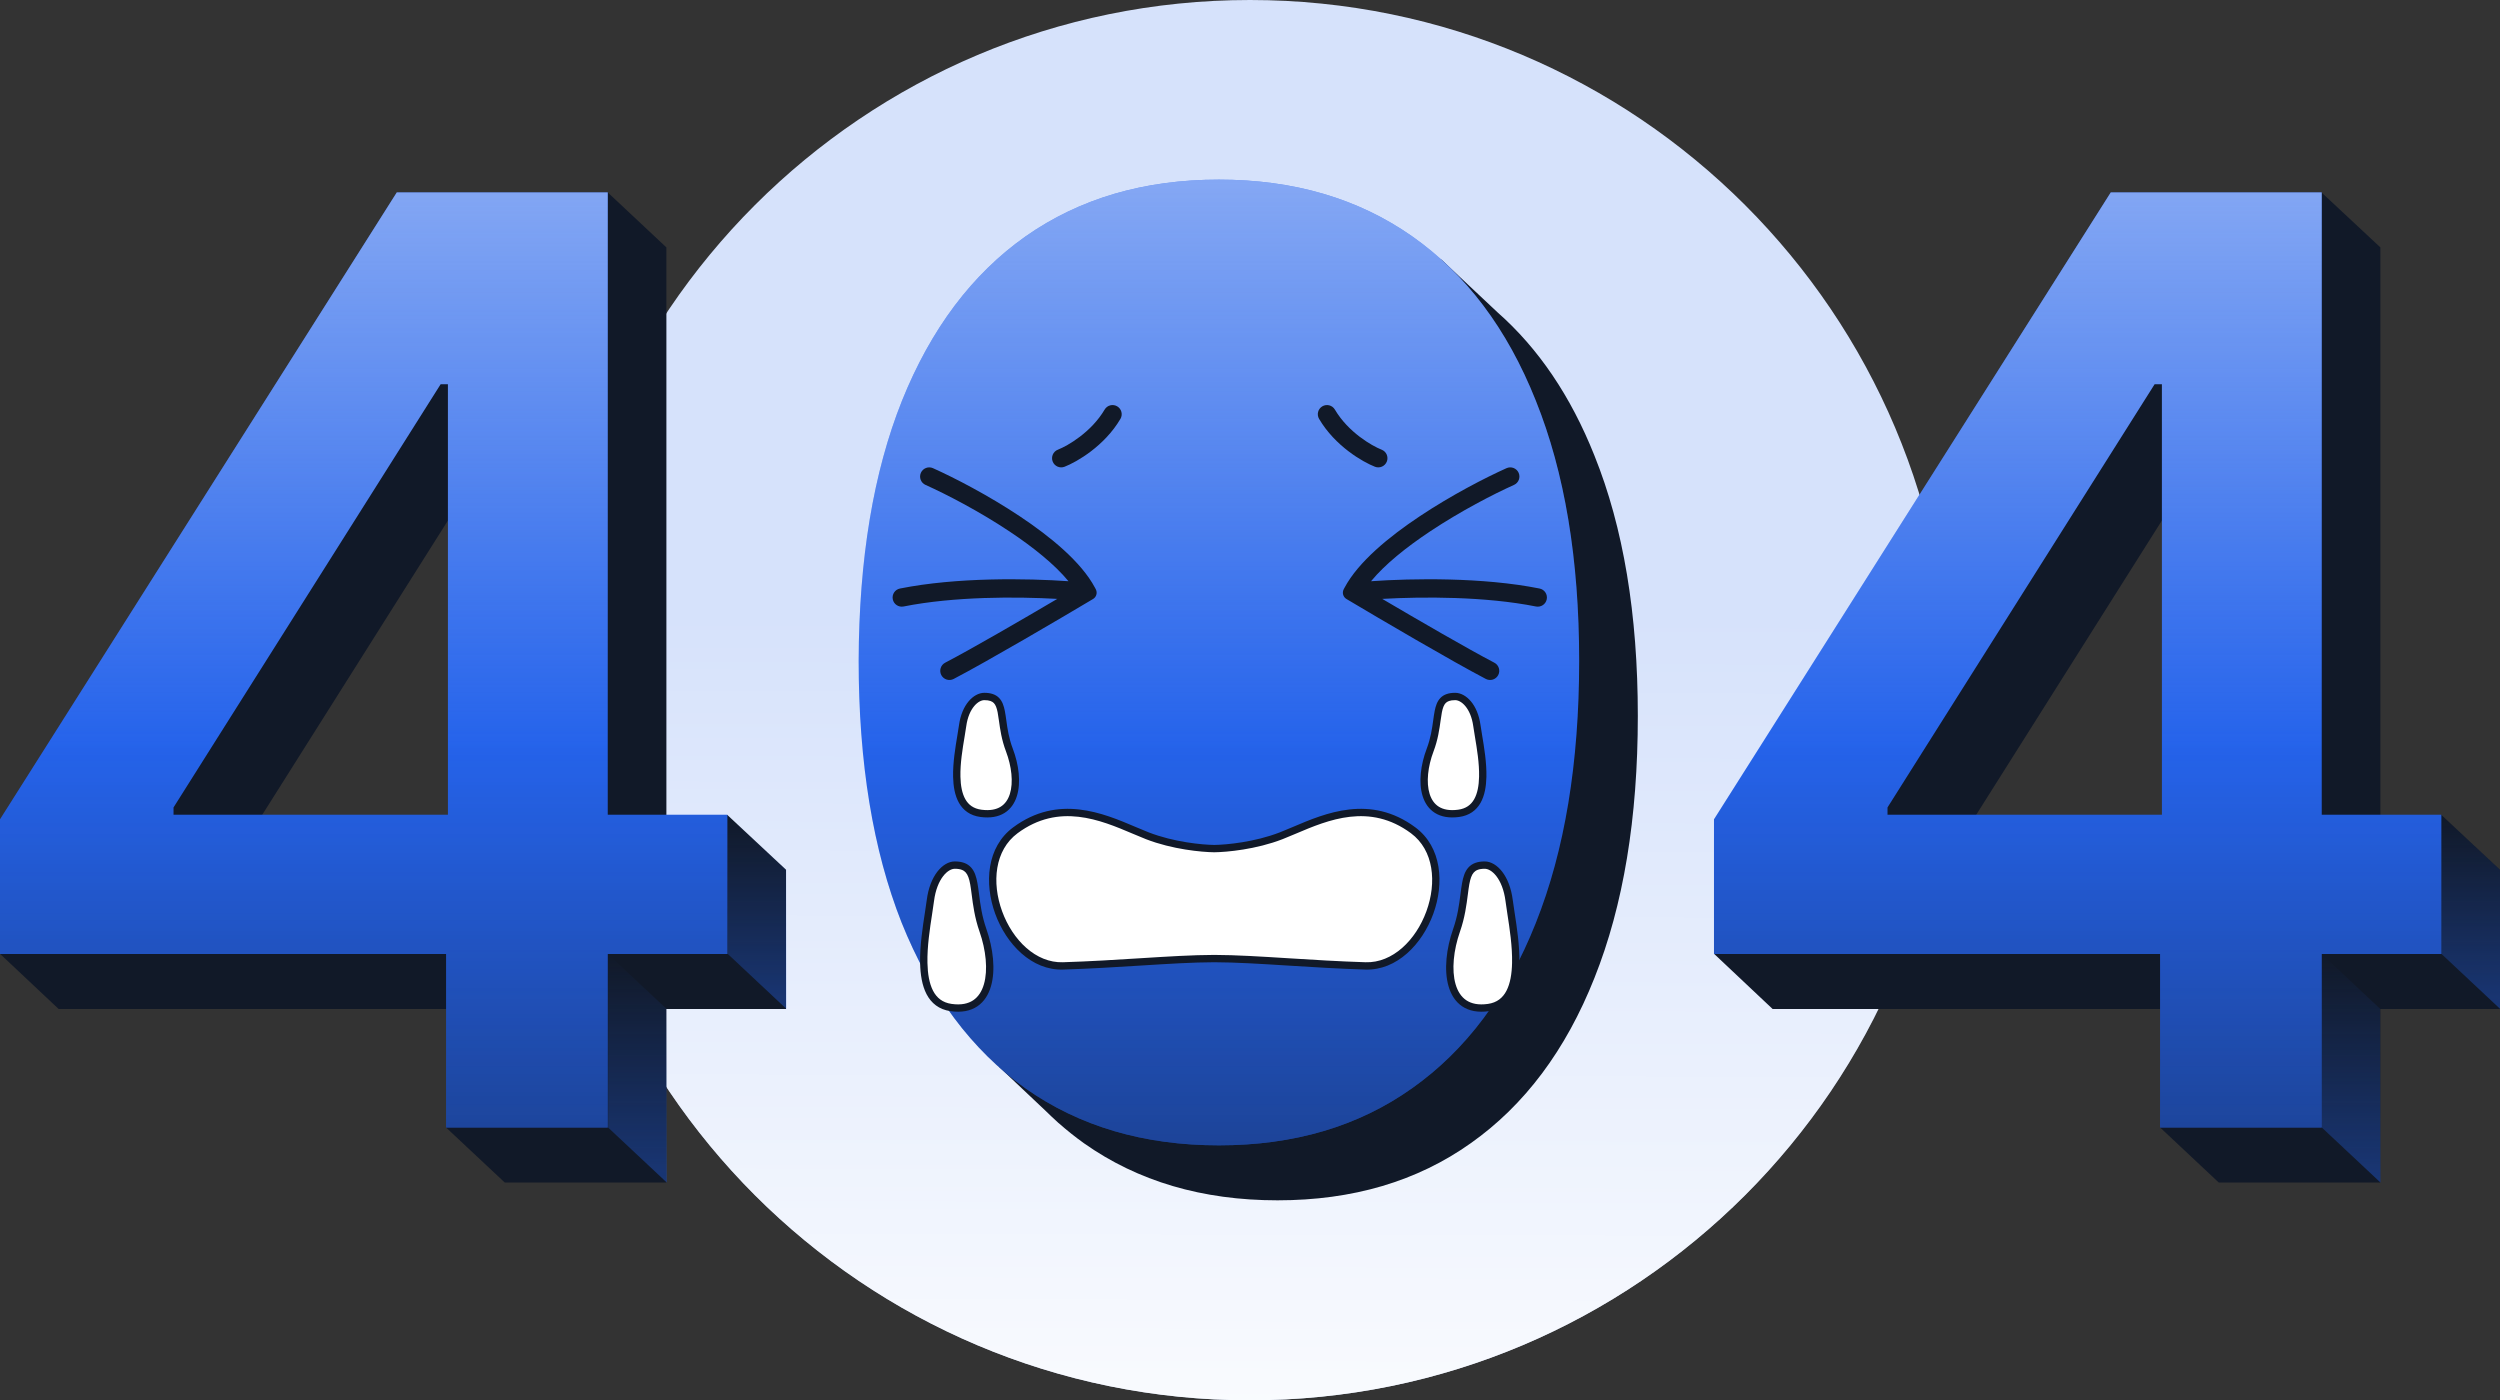 <svg class="w-auto max-w-[16rem] h-40 text-gray-800 dark:text-white" aria-hidden="true" width="682" height="382" viewBox="0 0 682 382" fill="none" xmlns="http://www.w3.org/2000/svg">
<rect x="0" y="0" width="682" height="382" fill="#333333" stroke="none"/>
<path d="M532 191C532 296.486 446.486 382 341 382C235.514 382 150 296.486 150 191C150 85.514 235.514 0 341 0C446.486 0 532 85.514 532 191Z" fill="#d6e2fb"/>
<path d="M532 191C532 296.486 446.486 382 341 382C235.514 382 150 296.486 150 191C150 85.514 235.514 0 341 0C446.486 0 532 85.514 532 191Z" fill="url(#paint0_linear_383_360)"/>
<path fill-rule="evenodd" clip-rule="evenodd" d="M348.517 327.448C328.006 327.448 310.402 322.258 295.703 311.878C293.314 310.167 291.014 308.333 288.804 306.376L288.8 306.4L288.258 305.888C287.243 304.974 286.248 304.033 285.272 303.067L272.5 291L274.745 290.579C269.788 283.553 265.522 275.581 261.947 266.662C254.141 246.898 250.238 223.107 250.238 195.288C250.321 167.469 254.266 143.803 262.072 124.288C269.961 104.69 281.213 89.743 295.828 79.446C310.526 69.149 328.089 64 348.517 64C364.303 64 378.377 67.074 390.741 73.222L384 66L393.3 70.9L408.502 85.186C419.683 95.035 428.503 108.069 434.963 124.288C442.852 143.886 446.797 167.552 446.797 195.288C446.797 223.19 442.852 247.023 434.963 266.786C427.157 286.467 415.905 301.498 401.207 311.878C386.592 322.258 369.029 327.448 348.517 327.448ZM348.517 288.46C364.461 288.46 377.042 280.613 386.26 264.918C395.56 249.14 400.211 225.93 400.211 195.288C400.211 175.026 398.093 158.003 393.858 144.218C389.623 130.433 383.644 120.053 375.921 113.077C368.198 106.019 359.064 102.49 348.517 102.49C332.657 102.49 320.117 110.378 310.9 126.156C301.682 141.851 297.032 164.895 296.949 195.288C296.866 215.633 298.9 232.74 303.052 246.607C307.288 260.475 313.266 270.938 320.989 277.997C328.712 284.972 337.888 288.46 348.517 288.46ZM483.574 275.256L467.6 260.2L483.574 238.51L591.818 67.487H605.769L633.3 52.5L649.366 67.487V237.265L666 222.3L682.001 237.265V275.256H649.366V322.59H605.271L589.3 307.6L605.271 275.256H483.574ZM603.776 119.803H605.769V237.265H530.908V235.272L603.776 119.803ZM16 238.51L0 260.2L16 275.256H137.697L121.7 307.6L137.697 322.59H181.792V275.256H214.427V237.265L198.4 222.3L181.792 237.265V67.487L165.8 52.5L138.195 67.487H124.244L16 238.51ZM138.195 119.803H136.202L63.333 235.272V237.265H138.195V119.803Z" fill="#111928"/>
<path fill-rule="evenodd" clip-rule="evenodd" d="M332.517 312.448C312.006 312.448 294.402 307.258 279.703 296.878C265.088 286.415 253.836 271.343 245.947 251.662C238.141 231.898 234.238 208.107 234.238 180.288C234.321 152.469 238.266 128.802 246.072 109.288C253.961 89.69 265.213 74.743 279.828 64.446C294.526 54.149 312.089 49 332.517 49C352.946 49 370.509 54.149 385.207 64.446C399.905 74.743 411.157 89.69 418.963 109.288C426.852 128.886 430.797 152.552 430.797 180.288C430.797 208.19 426.852 232.023 418.963 251.786C411.157 271.467 399.905 286.498 385.207 296.878C370.592 307.258 353.029 312.448 332.517 312.448ZM467.574 260.256V223.51L575.818 52.487H589.769H606.461H633.366V222.265H666.001V260.256H633.366V307.59H589.271V260.256H467.574ZM587.776 104.803H589.769V222.265H514.908V220.272L587.776 104.803ZM0 223.51V260.256H121.697V307.59H165.792V260.256H198.427V222.265H165.792V52.487H138.886H122.195H108.244L0 223.51ZM122.195 104.803H120.202L47.333 220.272V222.265H122.195V104.803Z" fill="#2563eb"/>
<path fill-rule="evenodd" clip-rule="evenodd" d="M332.517 312.448C312.006 312.448 294.402 307.258 279.703 296.878C265.088 286.415 253.836 271.343 245.947 251.662C238.141 231.898 234.238 208.107 234.238 180.288C234.321 152.469 238.266 128.802 246.072 109.288C253.961 89.69 265.213 74.743 279.828 64.446C294.526 54.149 312.089 49 332.517 49C352.946 49 370.509 54.149 385.207 64.446C399.905 74.743 411.157 89.69 418.963 109.288C426.852 128.886 430.797 152.552 430.797 180.288C430.797 208.19 426.852 232.023 418.963 251.786C411.157 271.467 399.905 286.498 385.207 296.878C370.592 307.258 353.029 312.448 332.517 312.448ZM467.574 260.256V223.51L575.818 52.487H589.769H606.461H633.366V222.265H666.001V260.256H633.366V307.59H589.271V260.256H467.574ZM587.776 104.803H589.769V222.265H514.908V220.272L587.776 104.803ZM0 223.51V260.256H121.697V307.59H165.792V260.256H198.427V222.265H165.792V52.487H138.886H122.195H108.244L0 223.51ZM122.195 104.803H120.202L47.333 220.272V222.265H122.195V104.803Z" fill="url(#paint1_linear_383_360)"/>
<path fill-rule="evenodd" clip-rule="evenodd" d="M332.517 312.448C312.006 312.448 294.402 307.258 279.703 296.878C265.088 286.415 253.836 271.343 245.947 251.662C238.141 231.898 234.238 208.107 234.238 180.288C234.321 152.469 238.266 128.802 246.072 109.288C253.961 89.69 265.213 74.743 279.828 64.446C294.526 54.149 312.089 49 332.517 49C352.946 49 370.509 54.149 385.207 64.446C399.905 74.743 411.157 89.69 418.963 109.288C426.852 128.886 430.797 152.552 430.797 180.288C430.797 208.19 426.852 232.023 418.963 251.786C411.157 271.467 399.905 286.498 385.207 296.878C370.592 307.258 353.029 312.448 332.517 312.448ZM467.574 260.256V223.51L575.818 52.487H589.769H606.461H633.366V222.265H666.001V260.256H633.366V307.59H589.271V260.256H467.574ZM587.776 104.803H589.769V222.265H514.908V220.272L587.776 104.803ZM0 223.51V260.256H121.697V307.59H165.792V260.256H198.427V222.265H165.792V52.487H138.886H122.195H108.244L0 223.51ZM122.195 104.803H120.202L47.333 220.272V222.265H122.195V104.803Z" fill="url(#paint2_linear_383_360)"/>
<path opacity="0.4" d="M682 275.2L666 260.2V222.3L682 237.3V275.2Z" fill="url(#paint3_linear_383_360)"/>
<path opacity="0.4" d="M649.3 275.2L633.4 260.3V307.6L649.4 322.6L649.3 275.2Z" fill="url(#paint4_linear_383_360)"/>
<path opacity="0.4" d="M214.5 275.2L198.5 260.2V222.3L214.5 237.3V275.2Z" fill="url(#paint5_linear_383_360)"/>
<path opacity="0.4" d="M181.8 275.2L165.9 260.3V307.6L181.9 322.6L181.8 275.2Z" fill="url(#paint6_linear_383_360)"/>
<path fill-rule="evenodd" clip-rule="evenodd" d="M331.25 231.499C327.923 231.463 320.017 230.73 312.998 228C311.867 227.56 310.665 227.049 309.401 226.512C300.605 222.773 288.801 217.757 276.998 226.5C263.498 236.5 273.998 264 289.998 263.5C297.371 263.27 304.424 262.827 310.964 262.416C318.51 261.943 325.372 261.512 331.25 261.5C337.128 261.512 343.99 261.943 351.536 262.416C358.076 262.827 365.129 263.27 372.502 263.5C388.502 264 399.002 236.5 385.502 226.5C373.699 217.757 361.895 222.773 353.099 226.512C351.835 227.049 350.633 227.56 349.502 228C342.483 230.73 334.577 231.463 331.25 231.499Z" fill="white"/>
<path fill-rule="evenodd" clip-rule="evenodd" d="M309.009 227.432C300.15 223.667 288.886 218.938 277.593 227.304C271.353 231.926 270.511 240.735 273.375 248.595C276.242 256.466 282.588 262.731 289.966 262.501C297.321 262.271 304.359 261.829 310.9 261.419L310.924 261.417C318.452 260.945 325.339 260.512 331.247 260.5L331.251 260.5C337.159 260.512 344.046 260.945 351.574 261.417L351.598 261.419C358.14 261.829 365.178 262.271 372.532 262.501C379.91 262.731 386.257 256.466 389.124 248.595C391.988 240.735 391.146 231.926 384.906 227.304C373.613 218.938 362.349 223.667 353.49 227.432L353.481 227.436C352.223 227.971 351.009 228.487 349.864 228.932C342.697 231.719 334.663 232.463 331.26 232.499L331.249 232.499L331.239 232.499C327.836 232.463 319.801 231.719 312.635 228.932C311.489 228.487 310.275 227.971 309.018 227.436L309.009 227.432ZM309.684 225.546L309.791 225.592C311.059 226.13 312.246 226.635 313.36 227.068C320.224 229.738 327.992 230.463 331.249 230.499C334.506 230.463 342.274 229.738 349.139 227.068C350.253 226.635 351.44 226.13 352.708 225.592L352.814 225.546C361.54 221.837 373.833 216.612 386.096 225.697C393.357 231.074 394.014 241.015 391.003 249.28C387.996 257.535 381.092 264.769 372.47 264.5C365.082 264.269 358.015 263.825 351.479 263.415L351.473 263.415C343.918 262.941 337.09 262.512 331.249 262.5C325.409 262.512 318.58 262.941 311.026 263.415L311.019 263.415C304.483 263.825 297.417 264.269 290.029 264.5C281.407 264.769 274.503 257.535 271.495 249.28C268.484 241.015 269.142 231.074 276.402 225.697C288.666 216.612 300.958 221.837 309.684 225.546Z" fill="#111928"/>
<path fill-rule="evenodd" clip-rule="evenodd" d="M414.28 128.976C413.714 127.716 412.234 127.154 410.975 127.72C405.121 130.35 395.947 135.089 387.352 140.806C378.867 146.45 370.511 153.327 366.792 160.327L366.568 160.748C366.068 161.689 366.395 162.858 367.311 163.404L367.719 163.647C376.372 168.806 396.069 180.378 405.343 185.217C406.567 185.855 408.077 185.381 408.716 184.157C409.355 182.932 408.88 181.422 407.656 180.784C400.466 177.033 386.793 169.102 377.07 163.375C388.24 162.748 405.225 162.695 419.009 165.452C420.363 165.722 421.68 164.844 421.951 163.49C422.222 162.137 421.344 160.819 419.99 160.549C404.454 157.441 385.272 157.77 374.019 158.557C377.788 153.981 383.647 149.276 390.122 144.969C398.452 139.428 407.378 134.817 413.024 132.281C414.283 131.715 414.846 130.235 414.28 128.976Z" fill="#111928"/>
<path fill-rule="evenodd" clip-rule="evenodd" d="M360.732 110.845C359.542 111.545 359.144 113.077 359.844 114.267C364.217 121.7 371.757 126.032 375.093 127.33C376.38 127.83 377.829 127.193 378.329 125.906C378.83 124.619 378.192 123.17 376.905 122.67C374.242 121.634 367.782 117.899 364.154 111.732C363.454 110.542 361.922 110.145 360.732 110.845Z" fill="#111928"/>
<path d="M402.898 197.971C402.169 192.657 399.252 190 396.974 190C390.594 190 393.328 196.199 390.139 204.613C386.949 213.026 387.86 223.211 397.885 221.882C407.91 220.554 403.809 204.613 402.898 197.971Z" fill="white"/>
<path fill-rule="evenodd" clip-rule="evenodd" d="M401.286 191.353C400.054 189.873 398.497 189 396.974 189C395.218 189 393.889 189.43 392.945 190.404C392.042 191.336 391.642 192.621 391.379 193.958C391.219 194.768 391.1 195.629 390.974 196.541C390.664 198.781 390.31 201.339 389.204 204.258C387.567 208.575 386.926 213.472 388.103 217.201C388.698 219.09 389.777 220.724 391.469 221.777C393.159 222.828 395.344 223.228 398.017 222.874C400.84 222.5 402.734 221.065 403.896 219.013C405.026 217.018 405.434 214.5 405.493 211.942C405.581 208.076 404.862 203.785 404.319 200.545C404.148 199.521 403.994 198.602 403.889 197.835C403.503 195.026 402.53 192.849 401.286 191.353ZM399.748 192.632C400.714 193.793 401.563 195.602 401.907 198.107C402.026 198.971 402.191 199.961 402.372 201.038C402.91 204.257 403.577 208.242 403.493 211.896C403.438 214.32 403.048 216.451 402.156 218.027C401.296 219.545 399.943 220.601 397.754 220.891C395.414 221.201 393.726 220.826 392.525 220.079C391.326 219.332 390.497 218.143 390.01 216.6C389.022 213.466 389.521 209.064 391.074 204.967C392.267 201.821 392.674 198.884 392.992 196.592C393.109 195.748 393.214 194.992 393.341 194.345C393.59 193.08 393.903 192.289 394.381 191.796C394.819 191.345 395.54 191 396.974 191C397.729 191 398.769 191.456 399.748 192.632Z" fill="#111928"/>
<path d="M411.698 245.714C410.877 239.238 407.596 236 405.033 236C397.856 236 400.932 243.555 397.343 253.809C393.755 264.063 394.78 276.476 406.058 274.857C417.337 273.238 412.723 253.809 411.698 245.714Z" fill="white"/>
<path fill-rule="evenodd" clip-rule="evenodd" d="M409.812 237.82C408.456 236.054 406.733 235 405.033 235C403.055 235 401.588 235.528 400.563 236.674C399.589 237.763 399.152 239.268 398.859 240.881C398.683 241.844 398.551 242.878 398.41 243.982C398.06 246.721 397.656 249.89 396.4 253.479C394.568 258.711 393.868 264.606 395.166 269.065C395.82 271.313 397.004 273.261 398.875 274.522C400.753 275.788 403.197 276.278 406.2 275.846C409.367 275.392 411.456 273.655 412.728 271.222C413.97 268.845 414.426 265.831 414.492 262.735C414.59 258.055 413.789 252.87 413.179 248.924C412.985 247.668 412.81 246.537 412.69 245.589C412.262 242.212 411.184 239.606 409.812 237.82ZM408.226 239.038C409.34 240.489 410.313 242.74 410.706 245.84C410.837 246.878 411.022 248.075 411.223 249.38C411.83 253.307 412.587 258.209 412.492 262.693C412.429 265.668 411.988 268.32 410.956 270.295C409.953 272.213 408.389 273.512 405.916 273.867C403.28 274.245 401.367 273.79 399.993 272.864C398.612 271.933 397.649 270.44 397.086 268.506C395.949 264.6 396.53 259.161 398.287 254.14C399.618 250.337 400.069 246.813 400.426 244.025C400.559 242.986 400.679 242.049 400.826 241.238C401.11 239.681 401.473 238.656 402.054 238.007C402.582 237.416 403.422 237 405.033 237C405.897 237 407.095 237.565 408.226 239.038Z" fill="#111928"/>
<path fill-rule="evenodd" clip-rule="evenodd" d="M251.22 128.976C251.786 127.716 253.266 127.154 254.525 127.72C260.379 130.35 269.553 135.089 278.148 140.806C286.633 146.45 294.989 153.327 298.708 160.327L298.932 160.748C299.432 161.689 299.105 162.858 298.189 163.404L297.781 163.647C289.128 168.806 269.431 180.378 260.157 185.217C258.933 185.855 257.423 185.381 256.784 184.157C256.145 182.932 256.62 181.422 257.844 180.784C265.034 177.033 278.707 169.102 288.43 163.375C277.26 162.748 260.275 162.695 246.491 165.452C245.137 165.722 243.82 164.844 243.549 163.49C243.278 162.137 244.156 160.819 245.51 160.549C261.046 157.441 280.228 157.77 291.481 158.557C287.712 153.981 281.853 149.276 275.378 144.969C267.048 139.428 258.122 134.817 252.476 132.281C251.217 131.715 250.654 130.235 251.22 128.976Z" fill="#111928"/>
<path fill-rule="evenodd" clip-rule="evenodd" d="M304.768 110.845C305.958 111.545 306.356 113.077 305.656 114.267C301.283 121.7 293.743 126.032 290.407 127.33C289.12 127.83 287.671 127.193 287.171 125.906C286.67 124.619 287.308 123.17 288.595 122.67C291.258 121.634 297.718 117.899 301.346 111.732C302.046 110.542 303.578 110.145 304.768 110.845Z" fill="#111928"/>
<path d="M262.602 197.971C263.331 192.657 266.248 190 268.526 190C274.906 190 272.172 196.199 275.361 204.613C278.551 213.026 277.64 223.211 267.615 221.882C257.59 220.554 261.691 204.613 262.602 197.971Z" fill="white"/>
<path fill-rule="evenodd" clip-rule="evenodd" d="M264.214 191.353C265.446 189.873 267.003 189 268.526 189C270.282 189 271.611 189.43 272.555 190.404C273.458 191.336 273.858 192.621 274.121 193.958C274.281 194.768 274.4 195.629 274.526 196.541C274.836 198.781 275.19 201.339 276.296 204.258C277.933 208.575 278.574 213.472 277.397 217.201C276.802 219.09 275.723 220.724 274.031 221.777C272.341 222.828 270.156 223.228 267.483 222.874C264.66 222.5 262.766 221.065 261.604 219.013C260.474 217.018 260.066 214.5 260.007 211.942C259.919 208.076 260.638 203.785 261.181 200.545C261.352 199.521 261.506 198.602 261.611 197.835C261.997 195.026 262.97 192.849 264.214 191.353ZM265.752 192.632C264.786 193.793 263.937 195.602 263.593 198.107C263.474 198.971 263.309 199.961 263.128 201.038C262.59 204.257 261.923 208.242 262.007 211.896C262.062 214.32 262.452 216.451 263.344 218.027C264.204 219.545 265.557 220.601 267.746 220.891C270.086 221.201 271.774 220.826 272.975 220.079C274.174 219.332 275.003 218.143 275.49 216.6C276.478 213.466 275.979 209.064 274.426 204.967C273.233 201.821 272.826 198.884 272.508 196.592C272.391 195.748 272.286 194.992 272.159 194.345C271.91 193.08 271.597 192.289 271.119 191.796C270.681 191.345 269.96 191 268.526 191C267.771 191 266.731 191.456 265.752 192.632Z" fill="#111928"/>
<path d="M253.802 245.714C254.623 239.238 257.904 236 260.467 236C267.644 236 264.568 243.555 268.157 253.809C271.745 264.063 270.72 276.476 259.442 274.857C248.163 273.238 252.777 253.809 253.802 245.714Z" fill="white"/>
<path fill-rule="evenodd" clip-rule="evenodd" d="M255.688 237.82C257.044 236.054 258.767 235 260.467 235C262.445 235 263.912 235.528 264.937 236.674C265.911 237.763 266.348 239.268 266.641 240.881C266.817 241.844 266.949 242.878 267.09 243.982C267.44 246.721 267.844 249.89 269.1 253.479C270.932 258.711 271.632 264.606 270.334 269.065C269.68 271.313 268.496 273.261 266.625 274.522C264.747 275.788 262.303 276.278 259.3 275.846C256.133 275.392 254.044 273.655 252.772 271.222C251.53 268.845 251.074 265.831 251.008 262.735C250.91 258.055 251.711 252.87 252.321 248.924C252.515 247.668 252.69 246.537 252.81 245.589C253.238 242.212 254.316 239.606 255.688 237.82ZM257.274 239.038C256.16 240.489 255.187 242.74 254.794 245.84C254.663 246.878 254.478 248.075 254.277 249.38C253.67 253.307 252.913 258.209 253.008 262.693C253.071 265.668 253.512 268.32 254.544 270.295C255.547 272.213 257.111 273.512 259.584 273.867C262.22 274.245 264.133 273.79 265.507 272.864C266.888 271.933 267.851 270.44 268.414 268.506C269.551 264.6 268.97 259.161 267.213 254.14C265.882 250.337 265.431 246.813 265.074 244.025C264.941 242.986 264.821 242.049 264.674 241.238C264.39 239.681 264.027 238.656 263.446 238.007C262.918 237.416 262.078 237 260.467 237C259.603 237 258.405 237.565 257.274 239.038Z" fill="#111928"/>
<defs>
<linearGradient id="paint0_linear_383_360" x1="341.567" y1="167.672" x2="341" y2="419.179" gradientUnits="userSpaceOnUse">
<stop stop-color="white" stop-opacity="0"/>
<stop offset="1" stop-color="white"/>
</linearGradient>
<linearGradient id="paint1_linear_383_360" x1="333" y1="202.5" x2="333" y2="463" gradientUnits="userSpaceOnUse">
<stop stop-color="#111928" stop-opacity="0"/>
<stop offset="1" stop-color="#111928"/>
</linearGradient>
<linearGradient id="paint2_linear_383_360" x1="333" y1="204" x2="333" y2="-60.5" gradientUnits="userSpaceOnUse">
<stop stop-color="#c8d8fa" stop-opacity="0"/>
<stop offset="1" stop-color="#c8d8fa"/>
</linearGradient>
<linearGradient id="paint3_linear_383_360" x1="674" y1="222.5" x2="674" y2="275.5" gradientUnits="userSpaceOnUse">
<stop stop-color="#2563eb" stop-opacity="0"/>
<stop offset="1" stop-color="#2563eb"/>
</linearGradient>
<linearGradient id="paint4_linear_383_360" x1="641.25" y1="260.5" x2="641.25" y2="322.5" gradientUnits="userSpaceOnUse">
<stop stop-color="#2563eb" stop-opacity="0"/>
<stop offset="1" stop-color="#2563eb"/>
</linearGradient>
<linearGradient id="paint5_linear_383_360" x1="206.5" y1="222.5" x2="206.5" y2="275.5" gradientUnits="userSpaceOnUse">
<stop stop-color="#2563eb" stop-opacity="0"/>
<stop offset="1" stop-color="#2563eb"/>
</linearGradient>
<linearGradient id="paint6_linear_383_360" x1="173.75" y1="260.5" x2="173.75" y2="322.5" gradientUnits="userSpaceOnUse">
<stop stop-color="#2563eb" stop-opacity="0"/>
<stop offset="1" stop-color="#2563eb"/>
</linearGradient>
</defs>
</svg>